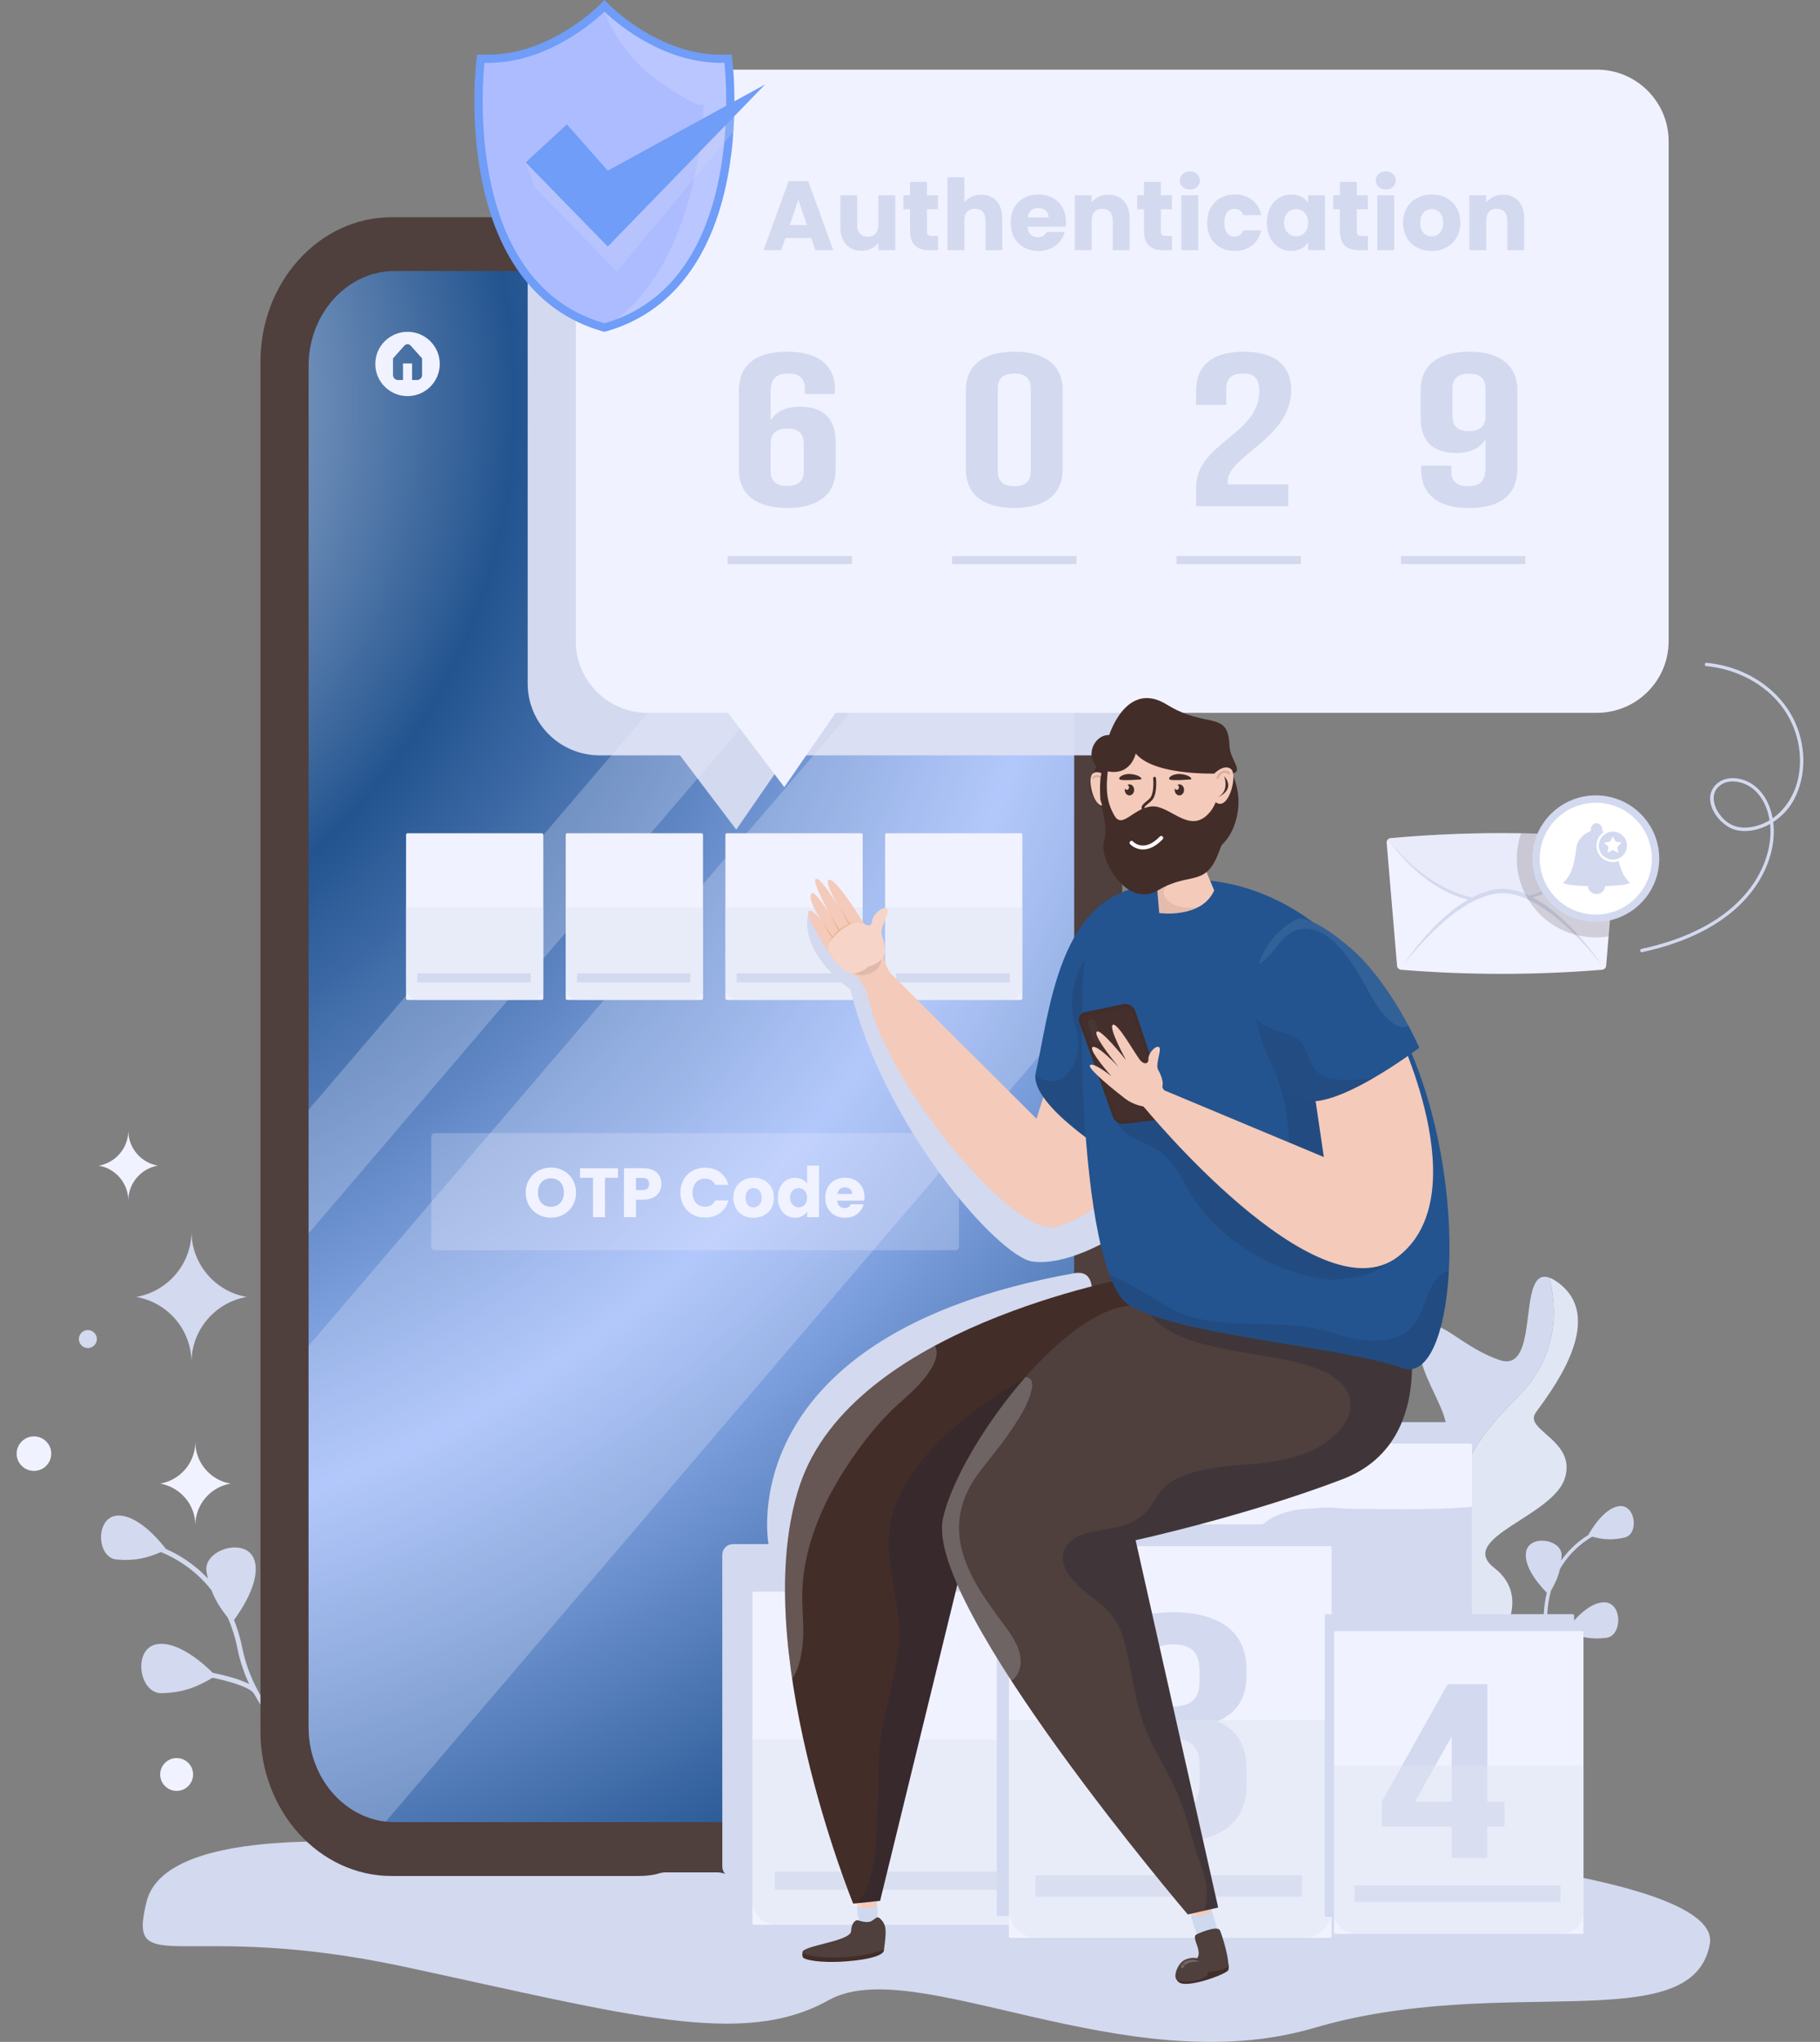 <svg width="82" height="92" viewBox="0 0 82 92" fill="none" xmlns="http://www.w3.org/2000/svg">
<rect x="0" y="0" width="82" height="92" fill="#808080" stroke="none"/>
<path d="M18.246 83.072C17.331 83.122 7.504 82.073 6.604 85.68C5.705 89.287 8.155 86.453 18.246 88.62C28.337 90.788 33.468 92.289 37.331 90.121C41.194 87.953 50.696 93.873 59.199 91.372C67.701 88.87 76.243 91.903 77.036 87.594C77.828 83.284 47.96 81.442 18.246 83.072Z" fill="#D3D9EF"/>
<path d="M14.989 83.188C14.565 86.937 24.838 85.456 29.134 88.55C30.301 89.39 32.035 89.41 33.424 89.038C37.073 88.057 36.193 89.399 37.592 89.399C43.958 89.399 43.197 87.609 44.456 87.823C45.755 88.044 51.964 87.334 50.941 88.131C49.313 89.399 53.134 89.946 53.894 90.033C56.561 90.335 58.219 88.359 58.894 88.45C59.508 88.531 60.12 88.627 60.736 88.7C61.888 88.838 63.023 88.844 64.156 88.576C64.842 88.413 65.476 88.115 66.156 87.943C66.837 87.771 67.548 87.747 68.248 87.736C69.467 87.718 72.008 88.205 71.925 86.966C71.664 83.072 39.54 82.357 14.989 83.188ZM68.394 62.931C65.563 65.753 65.839 66.717 65.977 68.405C66.113 70.055 62.479 70.387 63.714 73.949H62.939C62.939 73.949 57.759 73.019 58.381 70.402C59.002 67.785 62.904 70.85 62.972 68.99C63.042 67.131 60.452 64.824 61.488 63.791C62.524 62.758 63.076 66.167 64.665 65.27C66.252 64.373 63.594 62.035 64.009 60.383C64.422 58.73 65.528 60.589 67.565 61.278C69.442 61.913 68.3 57.028 69.808 57.567C70.125 58.815 70.299 61.031 68.394 62.931Z" fill="#D3D9EF"/>
<path d="M70.501 66.614C69.948 68.336 65.598 69.3 67.324 70.643C69.051 71.986 67.497 73.949 67.497 73.949H63.714C62.479 70.387 66.113 70.055 65.977 68.405C65.84 66.717 65.564 65.753 68.394 62.93C70.299 61.031 70.126 58.815 69.809 57.567C69.939 57.614 70.088 57.7 70.259 57.834C72.435 59.521 69.741 62.861 69.189 63.653C68.636 64.445 71.053 64.892 70.501 66.614Z" fill="#E1E6F4"/>
<path d="M7.125 74.073C8.079 73.965 9.203 74.988 9.587 75.371C10.001 75.454 10.749 75.629 11.227 75.876C10.997 75.383 10.813 74.853 10.699 74.282C10.595 73.761 10.445 73.3 10.265 72.889C9.942 72.478 9.703 72.111 9.528 71.647C8.764 70.671 7.844 70.17 7.25 69.931C6.604 70.202 6.09 70.337 5.259 70.267C4.324 70.188 4.286 68.284 5.339 68.284C6.303 68.284 7.31 69.571 7.474 69.789C8.002 70.019 8.715 70.428 9.368 71.124C9.346 71.031 9.324 70.936 9.305 70.833C9.114 69.803 11.165 69.2 11.475 70.334C11.734 71.279 10.846 72.582 10.544 72.988C10.695 73.365 10.822 73.78 10.914 74.24C11.258 75.963 12.246 77.322 13.246 78.305C13.24 77.984 13.35 77.594 13.45 77.284C13.178 76.481 13.055 75.886 13.217 74.919C13.391 73.885 15.525 74.017 15.428 75.189C15.348 76.157 14.092 77.068 13.657 77.357C13.535 77.734 13.389 78.262 13.504 78.529C13.507 78.537 13.505 78.544 13.506 78.552C14.678 79.629 15.788 80.187 15.809 80.197C15.863 80.224 15.885 80.289 15.859 80.344C15.855 80.352 15.85 80.36 15.844 80.366C15.813 80.403 15.758 80.416 15.713 80.393C15.678 80.376 12.906 78.99 11.446 76.314C11.443 76.31 11.439 76.308 11.437 76.304C11.272 76.022 10.316 75.744 9.583 75.593C8.84 76.019 8.276 76.26 7.288 76.288C6.238 76.318 5.954 74.205 7.125 74.073ZM8.627 55.478C8.627 56.958 9.701 58.189 11.116 58.435C9.701 58.68 8.627 59.911 8.627 61.391C8.627 59.911 7.552 58.68 6.137 58.435C7.552 58.189 8.627 56.958 8.627 55.478Z" fill="#D3D9EF"/>
<path d="M8.801 64.965C8.801 65.906 9.484 66.689 10.384 66.846C9.484 67.002 8.801 67.784 8.801 68.726C8.801 67.785 8.117 67.002 7.217 66.846C8.117 66.689 8.801 65.906 8.801 64.965ZM5.781 50.939C5.781 51.73 6.355 52.387 7.111 52.519C6.355 52.65 5.781 53.308 5.781 54.099C5.781 53.308 5.206 52.65 4.45 52.519C5.206 52.387 5.781 51.73 5.781 50.939Z" fill="#F1F2FF"/>
<path d="M3.553 60.332C3.553 60.556 3.735 60.737 3.959 60.737C4.183 60.737 4.365 60.556 4.365 60.332C4.365 60.109 4.183 59.927 3.959 59.927C3.735 59.927 3.553 60.109 3.553 60.332Z" fill="#D3D9EF"/>
<path d="M0.75 65.496C0.75 65.925 1.099 66.273 1.53 66.273C1.96 66.273 2.309 65.925 2.309 65.496C2.309 65.066 1.96 64.718 1.53 64.718C1.099 64.718 0.75 65.066 0.75 65.496Z" fill="#F1F2FF"/>
<path d="M7.959 80.69C8.368 80.69 8.7 80.359 8.7 79.951C8.7 79.542 8.368 79.211 7.959 79.211C7.549 79.211 7.217 79.542 7.217 79.951C7.217 80.359 7.549 80.69 7.959 80.69Z" fill="#F1F2FF"/>
<path d="M50.56 16.304V78.008C50.56 81.606 47.914 84.525 44.65 84.525H33.97C33.501 84.525 33.039 84.542 32.593 84.403C32.499 84.375 32.403 84.361 32.301 84.361H29.998C29.896 84.361 29.799 84.375 29.709 84.403C29.257 84.542 28.797 84.525 28.329 84.525H17.649C14.384 84.525 11.735 81.606 11.735 78.008V16.304C11.735 12.705 14.384 9.787 17.649 9.787H44.649C47.914 9.787 50.56 12.705 50.56 16.304Z" fill="#4F3F3D"/>
<path d="M48.279 15.447C47.973 14.104 47.093 13.014 45.941 12.51C45.499 12.316 45.017 12.21 44.511 12.21H17.788C15.644 12.21 13.903 14.127 13.903 16.492V77.818C13.903 80.03 15.427 81.851 17.38 82.076C17.514 82.092 17.65 82.099 17.788 82.099H44.511C46.655 82.099 48.396 80.182 48.396 77.818V16.492C48.396 16.131 48.356 15.782 48.279 15.447Z" fill="url(#paint0_radial_138_480)"/>
<path d="M50.56 16.304V34.033H35.483L33.172 37.379L30.637 34.033H27.017C25.226 34.033 23.775 32.587 23.775 30.8V9.787H44.65C47.914 9.787 50.56 12.705 50.56 16.304Z" fill="#D3D9EF"/>
<path d="M45.77 15.389H43.424V15.646H45.77V15.389Z" fill="#F1F2FF"/>
<path d="M45.77 16.14H43.424V16.398H45.77V16.14Z" fill="#F1F2FF"/>
<path d="M45.77 16.892H43.424V17.15H45.77V16.892Z" fill="#F1F2FF"/>
<path opacity="0.25" d="M48.279 15.447C36.784 28.811 25.326 42.186 13.903 55.573V50C24.583 37.503 35.262 25.006 45.941 12.51C47.093 13.014 47.973 14.104 48.279 15.447ZM48.396 20.35V45.73C38.05 57.842 27.713 69.959 17.38 82.076C15.427 81.851 13.903 80.03 13.903 77.818V60.639C25.365 47.197 36.862 33.767 48.396 20.35Z" fill="#F1F2FF"/>
<path d="M18.361 14.95C17.56 14.95 16.909 15.599 16.909 16.398C16.909 17.198 17.56 17.847 18.361 17.847C19.163 17.847 19.814 17.198 19.814 16.398C19.814 15.599 19.163 14.95 18.361 14.95ZM19.017 16.897C19.017 17.021 18.916 17.122 18.791 17.122H18.566V16.377H18.157V17.122H17.931C17.807 17.122 17.706 17.021 17.706 16.897V16.148L18.223 15.569C18.296 15.487 18.427 15.487 18.5 15.569L19.017 16.148V16.897H19.017ZM71.942 3.137H29.181C27.392 3.137 25.941 4.584 25.941 6.368V28.887C25.941 30.672 27.392 32.118 29.181 32.118H71.942C73.731 32.118 75.181 30.672 75.181 28.887V6.368C75.181 4.584 73.731 3.137 71.942 3.137Z" fill="#F1F2FF"/>
<path d="M39.112 29.998L35.337 35.464L31.318 30.159L39.112 29.998Z" fill="#F1F2FF"/>
<path d="M24.41 45.051H18.363C18.325 45.051 18.295 45.02 18.295 44.982V37.611C18.295 37.573 18.325 37.542 18.363 37.542H24.41C24.448 37.542 24.479 37.573 24.479 37.611V44.982C24.479 45.02 24.448 45.051 24.41 45.051Z" fill="#F1F2FF"/>
<path opacity="0.5" d="M18.295 40.878V44.516C18.295 44.811 18.535 45.051 18.831 45.051H23.943C24.239 45.051 24.479 44.811 24.479 44.516V40.878H18.295Z" fill="#E1E6F4"/>
<path d="M23.911 43.851H18.799V44.26H23.911V43.851Z" fill="#D3D9EF"/>
<path d="M31.605 45.051H25.558C25.52 45.051 25.489 45.02 25.489 44.982V37.611C25.489 37.573 25.52 37.542 25.558 37.542H31.605C31.643 37.542 31.673 37.573 31.673 37.611V44.982C31.673 45.02 31.643 45.051 31.605 45.051Z" fill="#F1F2FF"/>
<path opacity="0.5" d="M25.489 40.878V44.516C25.489 44.811 25.729 45.051 26.026 45.051H31.137C31.433 45.051 31.674 44.811 31.674 44.516V40.878H25.489Z" fill="#E1E6F4"/>
<path d="M31.105 43.851H25.994V44.26H31.105V43.851Z" fill="#D3D9EF"/>
<path d="M38.799 45.051H32.752C32.714 45.051 32.683 45.02 32.683 44.982V37.611C32.683 37.573 32.714 37.542 32.752 37.542H38.799C38.837 37.542 38.868 37.573 38.868 37.611V44.982C38.868 45.02 38.837 45.051 38.799 45.051Z" fill="#F1F2FF"/>
<path opacity="0.5" d="M32.683 40.878V44.516C32.683 44.811 32.924 45.051 33.22 45.051H38.331C38.627 45.051 38.868 44.811 38.868 44.516V40.878H32.683Z" fill="#E1E6F4"/>
<path d="M38.3 43.851H33.188V44.26H38.3V43.851Z" fill="#D3D9EF"/>
<path d="M45.993 45.051H39.946C39.908 45.051 39.878 45.02 39.878 44.982V37.611C39.878 37.573 39.908 37.542 39.946 37.542H45.993C46.032 37.542 46.062 37.573 46.062 37.611V44.982C46.062 45.02 46.032 45.051 45.993 45.051Z" fill="#F1F2FF"/>
<path opacity="0.5" d="M39.878 40.878V44.516C39.878 44.811 40.118 45.051 40.414 45.051H45.526C45.822 45.051 46.062 44.811 46.062 44.516V40.878H39.878Z" fill="#E1E6F4"/>
<path d="M45.494 43.851H40.382V44.26H45.494V43.851Z" fill="#D3D9EF"/>
<path d="M36.55 10.723H35.385L35.198 11.273H34.402L35.532 8.159H36.412L37.542 11.273H36.737L36.55 10.723ZM35.967 8.997L35.585 10.137H36.354L35.967 8.997ZM40.335 11.273H39.575V10.936C39.423 11.149 39.156 11.299 38.822 11.299C38.249 11.299 37.862 10.905 37.862 10.243V8.797H38.618V10.141C38.618 10.479 38.809 10.665 39.094 10.665C39.387 10.665 39.574 10.479 39.574 10.141V8.797H40.335V11.273H40.335ZM41.002 9.428H40.699V8.798H41.002V8.195H41.762V8.798H42.26V9.428H41.762V10.421C41.762 10.567 41.825 10.629 41.994 10.629H42.265V11.273H41.878C41.362 11.273 41.002 11.055 41.002 10.412V9.428ZM42.687 7.99H43.448V9.13C43.599 8.917 43.87 8.771 44.213 8.771C44.778 8.771 45.156 9.161 45.156 9.827V11.273H44.4V9.929C44.4 9.592 44.213 9.405 43.924 9.405C43.634 9.405 43.448 9.591 43.448 9.929V11.273H42.687V7.99ZM46.788 11.308C46.058 11.308 45.534 10.82 45.534 10.035C45.534 9.25 46.049 8.762 46.788 8.762C47.513 8.762 48.025 9.241 48.025 9.995C48.025 10.066 48.02 10.141 48.011 10.217H46.29C46.316 10.541 46.517 10.692 46.761 10.692C46.975 10.692 47.095 10.585 47.157 10.452H47.967C47.846 10.936 47.406 11.308 46.788 11.308ZM46.294 9.796H47.246C47.246 9.525 47.032 9.37 46.779 9.37C46.53 9.37 46.338 9.521 46.294 9.796ZM50.137 9.929C50.137 9.592 49.95 9.405 49.661 9.405C49.372 9.405 49.185 9.591 49.185 9.929V11.273H48.424V8.797H49.185V9.126C49.336 8.918 49.603 8.771 49.937 8.771C50.511 8.771 50.893 9.161 50.893 9.827V11.273H50.137V9.929ZM51.542 9.428H51.239V8.798H51.542V8.195H52.302V8.798H52.8V9.428H52.302V10.421C52.302 10.567 52.364 10.629 52.534 10.629H52.805V11.273H52.418C51.903 11.273 51.542 11.055 51.542 10.412V9.428H51.542ZM53.156 8.132C53.156 7.902 53.338 7.72 53.609 7.72C53.877 7.72 54.059 7.902 54.059 8.132C54.059 8.359 53.877 8.541 53.609 8.541C53.338 8.54 53.156 8.358 53.156 8.132ZM53.227 8.798H53.988V11.273H53.227V8.798ZM55.633 8.762C56.256 8.762 56.697 9.104 56.826 9.694H56.016C55.954 9.521 55.829 9.41 55.62 9.41C55.349 9.41 55.162 9.623 55.162 10.035C55.162 10.448 55.349 10.661 55.62 10.661C55.829 10.661 55.949 10.558 56.016 10.377H56.826C56.697 10.949 56.256 11.308 55.633 11.308C54.904 11.308 54.388 10.82 54.388 10.035C54.388 9.254 54.904 8.762 55.633 8.762ZM58.173 8.762C58.542 8.762 58.804 8.931 58.938 9.148V8.797H59.699V11.273H58.938V10.922C58.8 11.14 58.538 11.308 58.169 11.308C57.564 11.308 57.079 10.811 57.079 10.03C57.079 9.25 57.564 8.762 58.173 8.762ZM58.395 9.423C58.11 9.423 57.852 9.636 57.852 10.031C57.852 10.425 58.11 10.647 58.395 10.647C58.684 10.647 58.938 10.43 58.938 10.035C58.938 9.641 58.684 9.423 58.395 9.423ZM60.37 9.428H60.067V8.798H60.37V8.195H61.13V8.798H61.628V9.428H61.13V10.421C61.13 10.567 61.192 10.629 61.361 10.629H61.633V11.273H61.246C60.73 11.273 60.37 11.055 60.37 10.412V9.428H60.37ZM61.984 8.132C61.984 7.902 62.166 7.72 62.437 7.72C62.704 7.72 62.887 7.902 62.887 8.132C62.887 8.359 62.704 8.541 62.437 8.541C62.166 8.54 61.984 8.358 61.984 8.132ZM62.055 8.798H62.816V11.273H62.055V8.798ZM64.497 11.308C63.767 11.308 63.216 10.82 63.216 10.035C63.216 9.25 63.781 8.762 64.506 8.762C65.235 8.762 65.796 9.25 65.796 10.035C65.796 10.82 65.226 11.308 64.497 11.308ZM64.497 10.652C64.768 10.652 65.022 10.452 65.022 10.035C65.022 9.614 64.772 9.419 64.506 9.419C64.23 9.419 63.99 9.614 63.99 10.035C63.99 10.452 64.221 10.652 64.497 10.652ZM67.913 9.929C67.913 9.592 67.726 9.405 67.437 9.405C67.147 9.405 66.961 9.591 66.961 9.929V11.273H66.2V8.797H66.961V9.126C67.112 8.918 67.379 8.771 67.713 8.771C68.286 8.771 68.669 9.161 68.669 9.827V11.273H67.913V9.929Z" fill="#D3D9EF"/>
<path opacity="0.25" d="M43.046 56.333H19.59C19.502 56.333 19.431 56.263 19.431 56.175V51.21C19.431 51.123 19.502 51.052 19.59 51.052H43.046C43.133 51.052 43.205 51.122 43.205 51.21V56.175C43.205 56.262 43.133 56.333 43.046 56.333Z" fill="#F1F2FF"/>
<path d="M24.823 54.864C24.196 54.864 23.685 54.396 23.685 53.733C23.685 53.07 24.196 52.605 24.823 52.605C25.453 52.605 25.954 53.07 25.954 53.733C25.954 54.396 25.45 54.864 24.823 54.864ZM24.823 54.374C25.176 54.374 25.406 54.12 25.406 53.733C25.406 53.34 25.176 53.092 24.823 53.092C24.464 53.092 24.237 53.34 24.237 53.733C24.237 54.12 24.464 54.374 24.823 54.374ZM26.133 52.637H27.843V53.067H27.258V54.842H26.719V53.067H26.133V52.637ZM28.987 54.05H28.653V54.842H28.114V52.636H28.987C29.529 52.636 29.8 52.941 29.8 53.347C29.8 53.711 29.551 54.05 28.987 54.05ZM28.946 53.623C29.16 53.623 29.252 53.516 29.252 53.347C29.252 53.177 29.16 53.07 28.946 53.07H28.653V53.623H28.946ZM31.768 52.612C32.294 52.612 32.691 52.907 32.817 53.385H32.225C32.133 53.196 31.967 53.102 31.762 53.102C31.431 53.102 31.204 53.347 31.204 53.736C31.204 54.126 31.431 54.371 31.762 54.371C31.967 54.371 32.134 54.277 32.225 54.088H32.817C32.691 54.565 32.294 54.858 31.768 54.858C31.116 54.858 30.656 54.396 30.656 53.736C30.656 53.077 31.116 52.612 31.768 52.612ZM33.948 54.867C33.431 54.867 33.04 54.522 33.04 53.966C33.04 53.41 33.44 53.064 33.954 53.064C34.471 53.064 34.867 53.41 34.867 53.966C34.868 54.522 34.465 54.867 33.948 54.867ZM33.948 54.403C34.14 54.403 34.319 54.261 34.319 53.966C34.319 53.667 34.143 53.529 33.954 53.529C33.759 53.529 33.589 53.667 33.589 53.966C33.589 54.261 33.752 54.403 33.948 54.403ZM35.822 53.064C36.055 53.064 36.257 53.171 36.364 53.331V52.517H36.902V54.842H36.364V54.59C36.266 54.751 36.08 54.867 35.822 54.867C35.39 54.867 35.047 54.515 35.047 53.962C35.047 53.409 35.39 53.064 35.822 53.064ZM35.979 53.532C35.778 53.532 35.595 53.683 35.595 53.962C35.595 54.242 35.778 54.399 35.979 54.399C36.184 54.399 36.363 54.245 36.363 53.965C36.364 53.686 36.184 53.532 35.979 53.532ZM38.074 54.867C37.557 54.867 37.185 54.522 37.185 53.966C37.185 53.41 37.551 53.064 38.074 53.064C38.587 53.064 38.95 53.404 38.95 53.938C38.95 53.988 38.947 54.041 38.94 54.095H37.721C37.74 54.324 37.882 54.431 38.055 54.431C38.206 54.431 38.291 54.356 38.336 54.261H38.909C38.824 54.603 38.512 54.867 38.074 54.867ZM37.724 53.796H38.398C38.398 53.605 38.247 53.495 38.068 53.495C37.891 53.494 37.756 53.601 37.724 53.796Z" fill="#F1F2FF"/>
<path d="M33.287 17.636C33.287 16.475 33.992 15.846 35.481 15.846C36.891 15.846 37.622 16.475 37.622 17.577V17.754H36.264V17.508C36.264 17.016 35.977 16.829 35.52 16.829C35.011 16.829 34.723 17.016 34.723 17.675V18.934C34.971 18.541 35.416 18.324 36.056 18.324C37.113 18.324 37.648 18.885 37.648 19.898V21.157C37.648 22.259 36.878 22.888 35.468 22.888C34.057 22.888 33.287 22.259 33.287 21.157V17.636H33.287ZM34.723 19.987V21.226C34.723 21.718 35.011 21.895 35.468 21.895C35.925 21.895 36.212 21.718 36.212 21.226V19.987C36.212 19.495 35.925 19.308 35.468 19.308C35.011 19.308 34.723 19.495 34.723 19.987ZM43.517 17.577C43.517 16.475 44.288 15.846 45.698 15.846C47.108 15.846 47.879 16.475 47.879 17.577V21.157C47.879 22.259 47.108 22.889 45.698 22.889C44.288 22.889 43.517 22.259 43.517 21.157V17.577ZM44.954 21.226C44.954 21.718 45.241 21.905 45.698 21.905C46.155 21.905 46.442 21.718 46.442 21.226V17.508C46.442 17.016 46.155 16.829 45.698 16.829C45.241 16.829 44.954 17.016 44.954 17.508V21.226ZM55.995 16.829C55.537 16.829 55.25 17.016 55.25 17.508V18.246H53.892V17.577C53.892 16.475 54.623 15.846 56.034 15.846C57.444 15.846 58.175 16.475 58.175 17.577C58.175 19.741 55.315 20.547 55.315 21.679C55.315 21.728 55.315 21.777 55.329 21.826H58.045V22.81H53.892V21.964C53.892 19.938 56.739 19.603 56.739 17.616C56.739 16.997 56.452 16.829 55.995 16.829ZM68.367 21.098C68.367 22.259 67.661 22.889 66.172 22.889C64.762 22.889 64.031 22.259 64.031 21.157V20.98H65.389V21.226C65.389 21.718 65.676 21.905 66.133 21.905C66.643 21.905 66.93 21.718 66.93 21.059V19.8C66.682 20.194 66.238 20.41 65.598 20.41C64.54 20.41 64.005 19.849 64.005 18.836V17.577C64.005 16.476 64.775 15.846 66.186 15.846C67.596 15.846 68.366 16.476 68.366 17.577V21.098H68.367ZM66.93 18.747V17.508C66.93 17.016 66.642 16.839 66.186 16.839C65.728 16.839 65.441 17.016 65.441 17.508V18.747C65.441 19.239 65.728 19.426 66.186 19.426C66.642 19.426 66.93 19.239 66.93 18.747Z" fill="#D3D9EF"/>
<path d="M38.387 25.055H32.783V25.415H38.387V25.055Z" fill="#D3D9EF"/>
<path d="M48.5 25.055H42.896V25.415H48.5V25.055Z" fill="#D3D9EF"/>
<path d="M58.613 25.055H53.009V25.415H58.613V25.055Z" fill="#D3D9EF"/>
<path d="M68.726 25.055H63.122V25.415H68.726V25.055Z" fill="#D3D9EF"/>
<path d="M33.085 4.847C33.085 5.181 33.07 5.552 33.04 5.939C33.024 6.25 32.994 6.584 32.949 6.925C32.903 7.289 32.849 7.653 32.774 8.032C32.066 11.688 30.218 14.054 27.427 14.896C27.396 14.904 27.366 14.912 27.32 14.927L27.229 14.95L27.138 14.927C27.092 14.912 27.061 14.904 27.039 14.896C24.247 14.062 22.399 11.688 21.692 8.032C21.167 5.324 21.448 2.89 21.456 2.791L21.501 2.457L21.836 2.465H21.973C24.415 2.465 26.362 0.827 26.902 0.326L26.917 0.311C26.917 0.311 26.94 0.296 26.971 0.265L27.229 0L27.495 0.258C27.526 0.296 27.549 0.319 27.556 0.319C28.104 0.827 30.051 2.465 32.485 2.465H32.63L32.965 2.457L33.003 2.791C33.009 2.845 33.108 3.656 33.085 4.847Z" fill="#6F9DF7"/>
<path d="M27.8 14.374C27.641 14.436 27.475 14.493 27.305 14.544C27.305 14.544 27.29 14.551 27.232 14.565C27.182 14.551 27.156 14.544 27.156 14.544C20.66 12.612 21.828 2.833 21.828 2.833C24.478 2.901 26.596 1.117 27.156 0.594C27.156 0.594 27.185 0.569 27.232 0.526C27.232 0.526 27.232 0.529 27.236 0.533C27.276 0.565 27.305 0.594 27.305 0.594C27.868 1.116 29.987 2.901 32.636 2.832C32.637 2.833 33.743 12.107 27.8 14.374Z" fill="#ADBCFF"/>
<path opacity="0.2" d="M27.8 14.374C31.632 11.383 31.7 4.707 31.7 4.707C31.7 4.707 31.545 4.977 29.687 3.662C27.898 2.4 27.28 0.663 27.236 0.533C27.276 0.565 27.305 0.594 27.305 0.594C27.869 1.117 29.987 2.901 32.637 2.833C32.637 2.833 33.743 12.107 27.8 14.374Z" fill="#F1F2FF"/>
<path opacity="0.23" d="M33.085 4.847C33.085 5.181 33.07 5.552 33.04 5.939L27.791 12.234L24.095 8.442L23.686 7.319L27.791 8.813L33.085 4.847Z" fill="#D3D9EF"/>
<path d="M23.686 7.319L25.539 5.603L27.383 7.689L34.471 3.807L27.383 11.107L23.686 7.319Z" fill="#6F9DF7"/>
<path d="M72.252 72.192C71.557 72.212 70.858 73.059 70.621 73.373C70.333 73.475 69.815 73.676 69.498 73.902C69.612 73.526 69.689 73.127 69.713 72.707C69.734 72.323 69.794 71.977 69.881 71.664C70.07 71.337 70.204 71.049 70.281 70.699C70.729 69.921 71.336 69.469 71.737 69.237C72.228 69.365 72.61 69.409 73.198 69.274C73.86 69.123 73.692 67.754 72.938 67.862C72.247 67.96 71.657 68.985 71.562 69.158C71.208 69.377 70.739 69.743 70.342 70.308C70.349 70.239 70.355 70.169 70.358 70.093C70.389 69.335 68.857 69.112 68.751 69.957C68.663 70.661 69.433 71.503 69.692 71.763C69.622 72.049 69.573 72.359 69.555 72.698C69.485 73.967 68.916 75.042 68.3 75.849C68.272 75.618 68.153 75.35 68.05 75.138C68.162 74.535 68.19 74.096 67.974 73.419C67.743 72.697 66.228 73.009 66.417 73.838C66.574 74.524 67.568 75.049 67.909 75.211C68.035 75.469 68.194 75.832 68.139 76.036C68.138 76.041 68.14 76.046 68.14 76.052C67.411 76.944 66.673 77.456 66.659 77.466C66.622 77.49 66.613 77.539 66.638 77.576C66.641 77.581 66.646 77.586 66.651 77.59C66.677 77.614 66.717 77.617 66.748 77.596C66.771 77.581 68.615 76.304 69.386 74.238C69.388 74.235 69.39 74.233 69.392 74.23C69.481 74.012 70.138 73.715 70.647 73.532C71.223 73.761 71.652 73.876 72.363 73.796C73.118 73.71 73.105 72.167 72.252 72.192Z" fill="#D3D9EF"/>
<path d="M50.873 81.635H37.142C37.103 81.635 37.073 81.604 37.073 81.566V64.866C37.073 64.828 37.103 64.798 37.142 64.798H50.873C50.911 64.798 50.941 64.828 50.941 64.866V81.566C50.941 81.604 50.911 81.635 50.873 81.635Z" fill="#D3D9EF"/>
<path d="M51.392 82.574H37.661C37.623 82.574 37.592 82.544 37.592 82.506V65.805C37.592 65.767 37.623 65.737 37.661 65.737H51.392C51.43 65.737 51.461 65.767 51.461 65.805V82.506C51.461 82.544 51.43 82.574 51.392 82.574Z" fill="#F1F2FF"/>
<path d="M48.456 70.267C47.604 70.21 46.655 70.038 45.97 69.492C45.192 68.872 45.028 67.951 44.983 67.008C44.963 66.583 44.968 66.16 44.977 65.737H38.631C38.057 65.737 37.592 66.201 37.592 66.773V81.538C37.592 82.11 38.057 82.574 38.631 82.574H50.422C50.995 82.574 51.461 82.11 51.461 81.538V70.134C50.468 70.254 49.456 70.335 48.456 70.267Z" fill="#D3D9EF"/>
<path d="M50.187 79.884H38.724V80.801H50.187V79.884Z" fill="#D3D9EF"/>
<path d="M40.591 71.093C40.591 69.462 41.582 68.577 43.674 68.577C45.656 68.577 46.684 69.462 46.684 71.009V71.258H44.775V70.913C44.775 70.222 44.371 69.959 43.729 69.959C43.013 69.959 42.61 70.222 42.61 71.147V72.917C42.959 72.364 43.582 72.06 44.482 72.06C45.968 72.06 46.721 72.848 46.721 74.271V76.041C46.721 77.589 45.637 78.474 43.656 78.474C41.674 78.474 40.591 77.589 40.591 76.041V71.093H40.591ZM42.609 74.396V76.137C42.609 76.828 43.013 77.077 43.656 77.077C44.298 77.077 44.701 76.828 44.701 76.137V74.396C44.701 73.705 44.298 73.442 43.656 73.442C43.013 73.442 42.609 73.705 42.609 74.396Z" fill="#D3D9EF"/>
<path opacity="0.5" d="M37.592 73.216V81.374C37.592 82.037 38.131 82.574 38.795 82.574H50.258C50.922 82.574 51.461 82.037 51.461 81.374V73.216H37.592Z" fill="#E1E6F4"/>
<path d="M44.425 69.572C44.425 69.572 51.563 56.799 48.396 57.366C32.817 60.156 34.626 69.572 34.626 69.572H33.024C32.758 69.572 32.543 69.787 32.543 70.052V84.103C32.543 84.368 32.758 84.582 33.024 84.582H44.425C44.691 84.582 44.907 84.368 44.907 84.103V70.052C44.907 69.787 44.691 69.572 44.425 69.572Z" fill="#D3D9EF"/>
<path d="M45.32 70.876H33.918C33.652 70.876 33.437 71.091 33.437 71.356V85.407C33.437 85.672 33.652 85.887 33.918 85.887H45.32C45.585 85.887 45.801 85.672 45.801 85.407V71.356C45.801 71.091 45.585 70.876 45.32 70.876Z" fill="#D3D9EF"/>
<path d="M46.195 86.724H33.969C33.931 86.724 33.9 86.693 33.9 86.655V71.782C33.9 71.744 33.931 71.714 33.969 71.714H46.195C46.233 71.714 46.264 71.744 46.264 71.782V86.655C46.264 86.693 46.233 86.724 46.195 86.724Z" fill="#F1F2FF"/>
<path d="M45.128 84.326H34.909V85.144H45.128V84.326Z" fill="#D3D9EF"/>
<path d="M41.972 74.344V75.527L39.322 82.97H37.522L40.156 75.577H36.573V74.344H41.972V74.344Z" fill="#D3D9EF"/>
<path opacity="0.5" d="M33.9 78.382V85.654C33.9 86.245 34.38 86.724 34.972 86.724H45.191C45.784 86.724 46.264 86.245 46.264 85.654V78.382H33.9Z" fill="#E1E6F4"/>
<path d="M65.717 81.391H51.591C51.553 81.391 51.522 81.361 51.522 81.323V64.144C51.522 64.106 51.553 64.075 51.591 64.075H65.717C65.755 64.075 65.785 64.106 65.785 64.144V81.323C65.785 81.361 65.754 81.391 65.717 81.391Z" fill="#D3D9EF"/>
<path d="M66.251 82.357H52.125C52.087 82.357 52.056 82.327 52.056 82.289V65.109C52.056 65.072 52.087 65.041 52.125 65.041H66.251C66.289 65.041 66.32 65.072 66.32 65.109V82.289C66.32 82.327 66.289 82.357 66.251 82.357Z" fill="#F1F2FF"/>
<path d="M60.871 67.978C60.376 67.975 59.596 67.829 59.114 68.009C58.634 68.188 58.428 68.876 58.167 69.267C57.204 70.709 55.559 70.731 53.97 70.866C53.333 70.92 52.694 70.954 52.056 70.981V81.292C52.056 81.881 52.535 82.358 53.124 82.358H65.251C65.841 82.358 66.319 81.881 66.319 81.292V67.887C64.509 68.049 62.688 67.988 60.871 67.978Z" fill="#D3D9EF"/>
<path d="M65.01 79.591H53.221V80.534H65.01V79.591Z" fill="#D3D9EF"/>
<path d="M56.16 70.464C56.16 68.872 57.274 67.962 59.312 67.962C61.35 67.962 62.464 68.872 62.464 70.464V75.638C62.464 77.231 61.351 78.141 59.312 78.141C57.274 78.141 56.16 77.231 56.16 75.638V70.464ZM58.236 75.737C58.236 76.448 58.651 76.718 59.312 76.718C59.972 76.718 60.388 76.448 60.388 75.737V70.364C60.388 69.653 59.972 69.383 59.312 69.383C58.651 69.383 58.236 69.653 58.236 70.364V75.737Z" fill="#D3D9EF"/>
<path opacity="0.5" d="M52.056 72.733V81.124C52.056 81.805 52.61 82.358 53.293 82.358H65.082C65.766 82.358 66.32 81.805 66.32 81.124V72.733H52.056Z" fill="#E1E6F4"/>
<path d="M59.382 86.33H44.981C44.943 86.33 44.912 86.299 44.912 86.261V68.748C44.912 68.71 44.943 68.68 44.981 68.68H59.382C59.42 68.68 59.451 68.71 59.451 68.748V86.261C59.451 86.299 59.42 86.33 59.382 86.33Z" fill="#D3D9EF"/>
<path d="M59.927 87.314H45.526C45.488 87.314 45.457 87.284 45.457 87.246V69.733C45.457 69.695 45.488 69.664 45.526 69.664H59.927C59.965 69.664 59.996 69.695 59.996 69.733V87.246C59.996 87.283 59.965 87.314 59.927 87.314Z" fill="#F1F2FF"/>
<path d="M58.66 84.494H46.644V85.456H58.66V84.494Z" fill="#D3D9EF"/>
<path d="M52.853 83.016C50.717 83.016 49.544 82.088 49.544 80.465V79.668C49.544 78.697 49.929 77.944 50.852 77.553C49.967 77.19 49.544 76.509 49.544 75.509V75.191C49.544 73.568 50.717 72.641 52.853 72.641C54.988 72.641 56.161 73.568 56.161 75.191V75.509C56.161 76.509 55.719 77.19 54.853 77.553C55.777 77.944 56.161 78.697 56.161 79.668V80.465C56.161 82.088 54.988 83.016 52.853 83.016ZM51.66 75.814C51.66 76.625 52.16 76.886 52.853 76.886C53.526 76.886 54.045 76.625 54.045 75.814V75.249C54.045 74.336 53.526 74.09 52.853 74.09C52.179 74.09 51.66 74.336 51.66 75.249V75.814ZM52.853 81.566C53.526 81.566 54.026 81.32 54.045 80.421V79.48C54.045 78.683 53.603 78.335 52.853 78.335C52.102 78.335 51.66 78.683 51.66 79.48V80.421C51.66 81.32 52.179 81.566 52.853 81.566Z" fill="#D3D9EF"/>
<path opacity="0.5" d="M45.457 77.504V86.057C45.457 86.751 46.022 87.314 46.718 87.314H58.735C59.431 87.314 59.996 86.751 59.996 86.057V77.504H45.457Z" fill="#E1E6F4"/>
<path d="M70.854 86.37H59.755C59.717 86.37 59.687 86.34 59.687 86.302V72.797C59.687 72.759 59.717 72.729 59.755 72.729H70.854C70.892 72.729 70.923 72.759 70.923 72.797V86.302C70.923 86.34 70.892 86.37 70.854 86.37Z" fill="#D3D9EF"/>
<path d="M71.275 87.132H60.176C60.138 87.132 60.107 87.101 60.107 87.063V73.558C60.107 73.52 60.138 73.49 60.176 73.49H71.275C71.313 73.49 71.344 73.52 71.344 73.558V87.063C71.344 87.101 71.313 87.132 71.275 87.132Z" fill="#F1F2FF"/>
<path d="M70.312 84.952H61.025V85.695H70.312V84.952Z" fill="#D3D9EF"/>
<path d="M62.254 81.177L65.228 75.88H67.012V81.177H67.785V82.297H67.012V83.719H65.406V82.297H62.254V81.177ZM65.406 81.177V78.232L63.756 81.177H65.406Z" fill="#D3D9EF"/>
<path opacity="0.5" d="M60.107 79.55V86.16C60.107 86.697 60.544 87.131 61.082 87.131H70.369C70.908 87.131 71.344 86.697 71.344 86.16V79.55H60.107Z" fill="#E1E6F4"/>
<path d="M36.452 41.044C36.452 41.044 35.764 42.667 38.312 44.58C39.825 50.782 44.986 56.616 46.505 56.836C48.025 57.055 49.98 55.848 49.98 55.848V52.668C49.98 52.668 44.382 50.912 43.419 49.624C42.456 48.336 36.452 41.044 36.452 41.044Z" fill="#D3D9EF"/>
<path d="M51.328 49.444C51.328 49.444 51.778 54.011 47.586 55.279C45.766 55.83 39.734 48.714 39.055 44.65C38.912 43.798 39.942 43.669 39.942 43.669L46.7 50.406L47.593 47.568L51.328 49.444Z" fill="#F4CABA"/>
<path d="M37.207 42.709C37.414 43.032 37.614 43.311 37.738 43.438C37.834 43.537 37.937 43.62 38.038 43.691C38.126 43.751 38.211 43.801 38.29 43.842C38.493 43.95 38.649 43.995 38.649 43.995L40.069 46.459C40.591 46.281 41.174 45.794 41.269 45.706C41.269 45.706 39.759 43.559 39.825 43.074C39.824 43.069 39.825 43.064 39.826 43.06C39.829 43.054 39.833 43.047 39.836 43.041C39.882 42.938 39.883 42.764 39.851 42.575C39.827 42.436 39.785 42.289 39.733 42.156C39.603 41.83 40.142 41.036 39.955 40.929C39.766 40.822 39.328 41.198 39.3 41.487C39.27 41.776 39.011 41.747 38.863 41.513L38.816 41.439C38.521 40.971 37.6 39.529 37.342 39.64C37.173 39.712 37.495 40.348 37.768 40.828C37.413 40.254 36.874 39.449 36.741 39.614C36.639 39.741 37.082 40.619 37.334 41.107C37.13 40.788 36.704 40.173 36.593 40.239C36.353 40.383 36.734 41.06 37.018 41.499C36.831 41.249 36.59 40.983 36.452 41.044C36.284 41.119 36.762 42.018 37.207 42.709Z" fill="#F4CABA"/>
<path opacity="0.1" d="M38.498 43.863C38.548 43.888 38.599 43.909 38.656 43.921C38.847 43.961 39.052 43.922 39.229 43.843C39.407 43.764 39.576 43.638 39.657 43.456C39.691 43.381 39.704 43.301 39.716 43.22C39.496 43.461 39.144 43.539 39.144 43.539C38.937 43.719 38.723 43.823 38.516 43.847C38.507 43.858 38.501 43.864 38.498 43.863Z" fill="#231F20"/>
<path opacity="0.2" d="M37.294 42.669C37.278 42.819 37.614 43.311 37.738 43.438C37.834 43.537 37.937 43.62 38.038 43.691C38.126 43.751 38.211 43.801 38.29 43.842C38.364 43.856 38.44 43.857 38.516 43.847C38.723 43.824 38.937 43.72 39.144 43.539C39.144 43.539 39.496 43.461 39.715 43.221C39.759 43.174 39.797 43.121 39.826 43.061C39.829 43.055 39.833 43.048 39.836 43.041C39.882 42.939 39.883 42.765 39.851 42.575C39.827 42.436 39.785 42.289 39.733 42.156C39.603 41.83 40.142 41.037 39.954 40.929C39.766 40.822 39.328 41.198 39.299 41.488C39.27 41.776 39.074 41.72 38.82 41.61C38.599 41.514 38.264 41.599 37.883 41.877C37.477 42.172 37.356 42.535 37.294 42.669Z" fill="white"/>
<path d="M37.487 42.247C37.484 42.245 37.481 42.245 37.479 42.242L37.027 41.516L37.515 42.21C37.529 42.192 37.542 42.173 37.557 42.155C37.624 42.073 37.698 41.995 37.78 41.925C37.78 41.925 37.779 41.925 37.779 41.924L37.373 41.173L37.817 41.896C37.824 41.89 37.83 41.884 37.837 41.879C37.945 41.803 38.055 41.732 38.171 41.672C38.193 41.661 38.215 41.65 38.238 41.639C38.237 41.638 38.236 41.638 38.236 41.637L37.829 40.886L38.276 41.614C38.277 41.614 38.277 41.615 38.277 41.615C38.278 41.617 38.277 41.618 38.278 41.62C38.361 41.582 38.446 41.548 38.534 41.526C38.414 41.576 38.3 41.638 38.188 41.703C38.078 41.77 37.968 41.839 37.865 41.917C37.762 41.991 37.672 42.084 37.585 42.178C37.499 42.273 37.417 42.373 37.336 42.474C37.38 42.395 37.432 42.321 37.487 42.247Z" fill="#E8AD80"/>
<path d="M51.924 40.029C51.924 40.029 51.605 40.729 52.391 42.889C53.205 45.127 50.631 52.401 50.631 52.401C50.631 52.401 46.305 49.848 46.668 48.319C47.254 45.85 47.697 39.949 51.924 40.029Z" fill="#23548F"/>
<path opacity="0.15" d="M46.664 48.464C47.019 48.73 47.514 48.813 47.896 48.546C48.259 48.292 48.46 47.823 48.542 47.403C48.643 46.888 48.485 46.412 48.368 45.914C48.235 45.349 48.281 44.79 48.425 44.233C48.549 43.756 48.762 43.294 49.133 42.96C49.505 42.625 50.029 42.436 50.531 42.477C50.966 42.512 51.362 42.732 51.684 43.016C52.025 43.316 52.307 43.678 52.548 44.067C52.545 46.99 50.631 52.401 50.631 52.401C50.631 52.401 46.549 49.992 46.649 48.452C46.655 48.456 46.659 48.46 46.664 48.464Z" fill="#202234"/>
<path d="M38.861 86.851C38.861 86.851 38.431 85.434 38.628 85.324C38.825 85.215 39.3 85.149 39.416 85.239C39.531 85.329 39.578 86.859 39.405 87.067C39.231 87.276 38.989 87.224 38.861 86.851Z" fill="#F4CABA"/>
<path opacity="0.2" d="M39.253 86.511C39.109 86.318 38.977 86.117 38.848 85.914C38.786 85.816 38.725 85.717 38.656 85.623C38.629 85.587 38.603 85.551 38.577 85.514C38.581 85.927 38.86 86.851 38.86 86.851C38.988 87.224 39.231 87.276 39.405 87.068C39.436 87.03 39.46 86.949 39.478 86.841C39.406 86.729 39.333 86.618 39.253 86.511Z" fill="white"/>
<path d="M38.873 85.957C38.785 85.945 38.698 85.923 38.609 85.909C38.632 86.557 38.85 86.865 38.85 86.865C38.984 87.256 39.237 87.31 39.419 87.092C39.525 86.964 39.553 86.365 39.532 85.87C39.35 85.988 39.065 85.984 38.873 85.957Z" fill="#CED9EF"/>
<path d="M36.312 87.91L36.164 87.941C36.164 87.941 36.119 88.127 36.189 88.208C36.259 88.288 36.892 88.462 38.104 88.373C39.316 88.284 39.864 88.055 39.828 87.841C39.791 87.627 36.857 88.389 36.312 87.91Z" fill="#432D29"/>
<path d="M39.828 87.841C38.245 88.445 35.814 88.158 36.2 87.882C36.285 87.821 36.435 87.765 36.619 87.71C37.27 87.516 38.336 87.334 38.349 87.002C38.367 86.577 38.588 86.505 38.64 86.518C38.654 86.521 38.69 86.534 38.74 86.548C38.887 86.59 39.153 86.646 39.309 86.528C39.52 86.369 39.551 86.351 39.651 86.443C39.944 86.716 39.947 86.958 39.828 87.841Z" fill="#4F3F3D"/>
<path d="M54.103 87.252C54.103 87.252 53.383 85.862 53.566 85.71C53.75 85.558 54.231 85.399 54.368 85.47C54.506 85.541 54.851 87.122 54.711 87.373C54.57 87.623 54.308 87.615 54.103 87.252Z" fill="#F4CABA"/>
<path opacity="0.2" d="M54.445 86.823C54.259 86.65 54.083 86.466 53.91 86.281C53.825 86.19 53.743 86.1 53.653 86.015C53.618 85.983 53.584 85.95 53.55 85.917C53.634 86.346 54.103 87.252 54.103 87.252C54.308 87.615 54.57 87.623 54.71 87.373C54.736 87.327 54.745 87.238 54.743 87.123C54.646 87.02 54.549 86.919 54.445 86.823Z" fill="white"/>
<path d="M53.944 86.32C53.849 86.325 53.755 86.319 53.66 86.32C53.809 86.99 54.213 87.773 54.213 87.773C54.427 88.153 54.879 88.012 55.026 87.75C55.111 87.597 54.728 86.613 54.612 86.102C54.446 86.261 54.149 86.312 53.944 86.32Z" fill="#CED9EF"/>
<path d="M52.974 89.084C52.974 89.084 53.006 89.305 53.22 89.363C53.751 89.508 55.295 88.922 55.344 88.76C55.392 88.597 55.327 88.416 55.327 88.416L52.974 89.084Z" fill="#432D29"/>
<path d="M53.929 87.146C53.929 87.146 54.852 86.715 54.968 86.981C55.084 87.248 55.423 88.392 55.318 88.602C55.213 88.812 54.167 88.872 54.167 88.872C54.167 88.872 53.309 88.578 53.71 88.401C54.436 88.082 53.562 87.302 53.929 87.146Z" fill="#4F3F3D"/>
<path d="M53.042 89.211C53.349 89.37 54.266 89.229 54.408 88.971C54.549 88.713 54.169 87.951 53.381 88.304C53.056 88.45 52.826 89.1 53.042 89.211Z" fill="#4F3F3D"/>
<path opacity="0.2" d="M53.542 88.315C53.43 88.345 53.345 88.391 53.282 88.446C53.317 88.481 53.353 88.513 53.392 88.544C53.465 88.476 53.569 88.414 53.71 88.401C54.035 88.374 54.045 88.383 54.045 88.383C54.045 88.383 53.805 88.244 53.542 88.315ZM53.206 88.586C53.192 88.626 53.217 88.668 53.258 88.674C53.285 88.678 53.311 88.666 53.325 88.643C53.336 88.624 53.352 88.599 53.373 88.572C53.335 88.541 53.299 88.509 53.264 88.475C53.239 88.51 53.219 88.547 53.206 88.586Z" fill="white"/>
<path d="M51.106 57.498C50.771 57.634 38.45 59.76 36.044 66.892C33.638 74.025 38.44 85.769 38.44 85.769L39.652 85.643L43.972 67.962L61.297 61.473L51.106 57.498Z" fill="#432D29"/>
<path opacity="0.2" d="M35.692 75.642C35.248 72.637 35.176 69.466 36.044 66.892C36.985 64.101 39.445 62.077 42.111 60.639C42.276 60.837 42.185 61.194 42.092 61.4C41.759 62.132 41.094 62.713 40.503 63.238C39.599 64.04 38.825 65.05 38.161 66.055C37.409 67.193 36.789 68.441 36.439 69.763C36.274 70.387 36.171 71.029 36.149 71.674C36.129 72.291 36.195 72.908 36.193 73.526C36.191 74.088 36.09 75.081 35.692 75.642Z" fill="#F2FAFF"/>
<path opacity="0.3" d="M38.79 85.535C39.158 85.001 39.316 84.286 39.397 83.654C39.499 82.852 39.502 82.033 39.553 81.226C39.607 80.35 39.544 79.473 39.639 78.599C39.731 77.752 39.946 76.924 40.135 76.095C40.316 75.305 40.492 74.495 40.505 73.68C40.516 72.939 40.385 72.206 40.255 71.479C40.126 70.751 40.001 70.019 40.037 69.277C40.074 68.53 40.302 67.821 40.644 67.16C41.277 65.939 42.245 64.921 43.297 64.049C44.386 63.146 45.587 62.36 46.852 61.726C47.596 61.352 48.36 61.019 49.133 60.707C49.869 60.411 50.622 60.155 51.33 59.795C52.103 59.402 52.826 58.923 53.553 58.452L61.297 61.473L43.972 67.961L39.652 85.642L38.589 85.753C38.662 85.694 38.73 85.623 38.79 85.535Z" fill="#202234"/>
<path d="M51.163 69.394L54.883 85.945L53.516 86.258C53.516 86.258 41.657 72.344 42.481 68.437C43.118 65.418 47.711 59.09 50.905 58.827C54.1 58.564 63.4 59.566 63.4 59.566C63.4 59.566 64.801 64.993 60.491 66.644C56.182 68.295 51.163 69.394 51.163 69.394Z" fill="#4F3F3D"/>
<path opacity="0.2" d="M42.482 68.437C42.83 66.784 44.366 64.139 46.208 62.041C46.247 62.049 46.285 62.06 46.325 62.075C46.542 62.164 46.52 62.421 46.479 62.612C46.332 63.295 45.897 63.93 45.513 64.503C45.04 65.208 44.472 65.838 43.982 66.529C43.301 67.491 43.044 68.584 43.316 69.741C43.604 70.967 44.371 72.04 45.11 73.036C45.454 73.5 45.839 73.985 45.957 74.564C46.048 75.011 45.926 75.475 45.574 75.736C43.629 72.739 42.175 69.893 42.482 68.437Z" fill="#F2FAFF"/>
<path opacity="0.3" d="M54.252 86.09C54.253 86.086 54.254 86.084 54.255 86.08C54.379 85.7 54.395 85.289 54.343 84.895C54.283 84.435 54.093 84.02 53.951 83.581C53.592 82.473 53.346 81.344 52.816 80.298C52.332 79.344 51.757 78.445 51.435 77.417C51.078 76.276 50.966 75.078 50.643 73.928C50.526 73.511 50.366 73.126 50.093 72.784C49.838 72.464 49.518 72.207 49.195 71.958C48.561 71.468 47.473 70.574 48.042 69.666C48.399 69.098 49.259 69.01 49.857 68.9C50.589 68.766 51.291 68.584 51.77 67.967C51.985 67.689 52.137 67.365 52.371 67.102C52.65 66.787 53.056 66.586 53.447 66.443C54.352 66.111 55.333 66.059 56.285 65.976C57.825 65.841 59.598 65.549 60.549 64.177C60.892 63.683 60.98 63.056 60.614 62.548C60.223 62.006 59.553 61.713 58.93 61.524C57.834 61.191 56.679 61.067 55.557 60.851C54.469 60.642 53.276 60.406 52.357 59.75C52.019 59.508 51.734 59.184 51.59 58.792C55.252 58.688 63.4 59.566 63.4 59.566C63.4 59.566 64.801 64.994 60.491 66.645C56.181 68.295 51.163 69.395 51.163 69.395L54.882 85.946L54.252 86.09Z" fill="#202234"/>
<path d="M49.244 41.146C48.385 42.421 48.464 57.44 50.906 58.827C53.347 60.214 60.489 60.669 63.191 61.639C65.892 62.608 66.602 50.551 61.711 44.118C56.82 37.684 50.29 39.592 49.244 41.146Z" fill="#23548F"/>
<path opacity="0.15" d="M50.216 57.529C50.707 57.76 51.189 58.02 51.654 58.299C52.107 58.57 52.548 58.862 53.028 59.085C54.008 59.54 55.092 59.603 56.158 59.637C57.293 59.673 58.44 59.656 59.553 59.914C60.01 60.02 60.446 60.194 60.906 60.288C61.307 60.371 61.722 60.418 62.133 60.392C62.537 60.367 62.952 60.273 63.295 60.049C63.606 59.846 63.818 59.546 63.977 59.216C64.278 58.591 64.421 57.686 65.091 57.33C65.156 57.296 65.219 57.272 65.277 57.266C65.123 60.117 64.336 62.049 63.191 61.638C60.489 60.668 53.347 60.213 50.906 58.826C50.548 58.623 50.241 58.124 49.98 57.422C50.06 57.458 50.139 57.493 50.216 57.529Z" fill="#202234"/>
<path opacity="0.15" d="M50.094 49.297C50.222 49.394 50.36 49.478 50.507 49.547C51.041 49.794 51.631 49.891 52.161 50.148C52.701 50.41 53.15 50.791 53.619 51.157C54.626 51.938 55.614 52.746 56.666 53.467C58.194 54.515 59.973 55.509 61.883 55.516C62.523 55.518 63.31 55.369 63.565 54.696C63.694 54.353 63.701 53.868 63.419 53.598C63.15 53.339 62.708 53.33 62.358 53.31C61.563 53.263 60.766 53.347 59.973 53.261C59.239 53.181 58.469 52.913 58.234 52.141C58.058 51.562 58.058 50.924 57.981 50.327C57.94 50.013 57.889 49.701 57.808 49.395C57.724 49.081 57.603 48.779 57.521 48.464C57.372 47.89 57.307 47.295 57.324 46.703C57.989 46.983 58.658 47.255 59.351 47.461C59.958 47.64 60.603 47.8 61.231 47.881C61.558 47.923 61.864 47.898 62.148 47.792C62.184 47.891 62.217 47.991 62.257 48.089C62.541 48.772 62.965 49.356 63.322 49.998C63.709 50.694 64.005 51.436 64.233 52.198C64.67 53.664 64.242 55.28 63.188 56.381C62.654 56.938 62.012 57.322 61.259 57.502C60.836 57.603 60.404 57.645 59.969 57.663C59.055 57.565 58.158 57.328 57.323 56.939C55.996 56.322 54.81 55.423 53.94 54.244C53.584 53.762 53.334 53.22 53.013 52.718C52.697 52.222 52.279 51.834 51.741 51.586C51.221 51.346 50.676 51.151 50.357 50.641C50.106 50.239 50.065 49.763 50.094 49.297Z" fill="#202234"/>
<path d="M52.269 49.251L52.182 49.151C52.182 49.151 52.343 49.054 52.37 49.09C52.398 49.125 52.269 49.251 52.269 49.251ZM51.997 48.594C51.989 48.563 51.858 48.467 51.858 48.467C51.858 48.467 52.018 48.351 52.106 48.37C52.195 48.389 51.997 48.594 51.997 48.594ZM51.609 47.789C51.596 47.771 51.505 47.703 51.505 47.703C51.505 47.703 51.615 47.584 51.665 47.593C51.715 47.602 51.609 47.789 51.609 47.789ZM50.843 47.752L50.708 47.68C50.708 47.68 50.776 47.582 50.863 47.577C50.949 47.572 50.843 47.752 50.843 47.752Z" fill="#E8AD80"/>
<path d="M50.624 45.242L48.866 45.606C48.66 45.649 48.556 45.858 48.632 46.073L50.144 50.324C50.215 50.524 50.437 50.665 50.641 50.64L51.316 50.556C51.346 50.552 51.375 50.55 51.401 50.538C51.407 50.536 51.413 50.534 51.419 50.534L51.567 50.515C51.574 50.515 51.58 50.515 51.587 50.516C51.618 50.52 51.648 50.515 51.678 50.511L52.375 50.425C52.59 50.398 52.71 50.208 52.64 49.999L51.158 45.567C51.083 45.342 50.843 45.197 50.624 45.242Z" fill="#432D29"/>
<path opacity="0.15" d="M50.666 45.395L48.926 45.75C48.791 45.778 48.722 45.915 48.772 46.057L50.275 50.296C50.322 50.428 50.468 50.521 50.602 50.504L52.319 50.287C52.46 50.269 52.538 50.143 52.492 50.007L51.015 45.608C50.966 45.461 50.809 45.365 50.666 45.395Z" fill="#4F3F3D"/>
<path opacity="0.5" d="M49.13 45.924C49.039 45.95 48.993 46.047 49.025 46.141L49.263 46.825C49.295 46.918 49.395 46.977 49.486 46.956C49.579 46.935 49.628 46.841 49.596 46.747L49.356 46.05C49.323 45.955 49.221 45.898 49.13 45.924Z" fill="#4F3F3D"/>
<path d="M49.117 47.985C49.306 47.864 50.08 48.496 50.08 48.496C50.08 48.496 49.009 47.295 49.228 47.176C49.447 47.057 50.403 48.077 50.403 48.077C50.403 48.077 49.271 46.725 49.407 46.493C49.542 46.262 50.734 47.764 50.734 47.764C50.734 47.764 49.929 46.304 50.138 46.173C50.347 46.042 51.154 47.52 51.387 47.788C51.538 47.962 51.754 47.953 51.742 47.712C51.729 47.471 52.041 47.108 52.209 47.172C52.377 47.237 52.034 47.956 52.181 48.206C52.329 48.457 52.429 48.788 52.371 48.938C52.35 49.325 54.148 50.338 54.148 50.338C54.082 50.423 53.7 51.462 53.294 51.672L51.522 49.853C51.522 49.853 51.076 49.791 50.705 49.509C50.335 49.227 48.928 48.106 49.117 47.985Z" fill="#F4CABA"/>
<g opacity="0.2">
<path d="M52.22 47.206C52.255 47.251 52.226 47.349 52.214 47.389C52.214 47.389 52.131 47.408 52.132 47.358C52.132 47.308 52.185 47.161 52.22 47.206ZM50.153 46.193C50.209 46.175 50.325 46.321 50.324 46.342C50.324 46.342 50.191 46.413 50.162 46.415C50.134 46.416 50.097 46.21 50.153 46.193ZM49.446 46.531C49.495 46.499 49.647 46.608 49.651 46.629C49.651 46.629 49.541 46.733 49.514 46.742C49.488 46.752 49.396 46.563 49.446 46.531ZM49.264 47.234C49.312 47.2 49.469 47.302 49.474 47.322C49.474 47.322 49.369 47.432 49.343 47.442C49.317 47.453 49.217 47.269 49.264 47.234ZM49.15 48.016C49.188 47.984 49.325 48.057 49.331 48.073C49.331 48.073 49.252 48.172 49.231 48.183C49.21 48.194 49.113 48.049 49.15 48.016Z" fill="white"/>
</g>
<path d="M62.843 46.206L59.079 48.282L59.646 52.132L52.371 49.09L51.523 49.853C51.523 49.853 59.326 59.42 62.979 56.626C66.632 53.83 62.843 46.206 62.843 46.206Z" fill="#F4CABA"/>
<path d="M58.493 41.379C58.493 41.379 59.176 41.252 60.907 42.768C62.7 44.34 63.947 47.205 63.947 47.205C63.947 47.205 60.012 50.204 58.591 49.523C57.17 48.843 54.749 43.337 58.493 41.379Z" fill="#23548F"/>
<g opacity="0.15">
<path opacity="0.5" d="M62.307 45.674C61.964 45.259 61.722 44.771 61.456 44.307C60.994 43.502 60.465 42.604 59.658 42.099C59.277 41.861 58.819 41.757 58.388 41.919C57.819 42.132 57.519 42.703 57.122 43.123C56.997 43.255 56.861 43.352 56.717 43.422C56.989 42.604 57.541 41.877 58.493 41.379C58.493 41.379 59.175 41.252 60.906 42.768C62.032 43.754 62.942 45.25 63.464 46.227C63.034 46.438 62.549 45.967 62.307 45.674Z" fill="#F2FAFF"/>
<path d="M56.696 46.003C57.023 46.268 57.358 46.397 57.761 46.501C58.232 46.623 58.595 46.787 58.803 47.251C58.96 47.601 59.062 47.984 59.327 48.276C59.523 48.491 59.787 48.584 60.07 48.616C60.517 48.667 60.983 48.645 61.43 48.626C61.568 48.621 61.705 48.611 61.841 48.597C60.67 49.271 59.309 49.868 58.591 49.523C57.879 49.182 56.916 47.63 56.603 45.919C56.635 45.946 56.663 45.977 56.696 46.003Z" fill="#202234"/>
</g>
<path d="M52 38.434L52.23 41.138C52.23 41.138 54.137 41.404 54.705 40.118L53.83 38.019L52 38.434Z" fill="#F4CABA"/>
<path opacity="0.1" d="M53.926 38.336C53.915 39.114 52.206 39.695 52.457 40.348C52.584 40.679 52.965 40.827 53.302 40.877C53.526 40.91 53.756 40.904 53.983 40.874C53.217 41.275 52.229 41.138 52.229 41.138L51.999 38.434L53.926 38.336Z" fill="#513F3C"/>
<path d="M54.762 33.826C54.762 33.826 56.12 34.975 55.73 36.775C55.341 38.575 53.775 38.909 52.036 38.925C50.297 38.941 49.787 37.417 49.713 36.67C49.638 35.922 48.832 35.988 49.194 35.03C49.555 34.071 49.939 33.2 51.599 33.134C53.258 33.069 54.762 33.826 54.762 33.826Z" fill="#432D29"/>
<path d="M49.938 35.063C49.938 35.063 49.541 34.64 49.241 34.851C48.94 35.063 49.307 36.587 49.839 36.252C50.371 35.917 49.938 35.063 49.938 35.063Z" fill="#F4CABA"/>
<path d="M55.036 34.175C55.036 34.175 55.829 38.329 52.351 38.855C48.873 39.38 49.947 33.73 49.947 33.73C49.947 33.73 53.681 33.382 55.036 34.175Z" fill="#F4CABA"/>
<path d="M55.139 34.843C55.139 34.843 52.076 35.031 51.17 33.951C51.17 33.951 50.954 34.998 49.849 34.741C48.744 34.483 49.159 33.093 49.977 33.117C49.977 33.117 50.75 30.621 52.563 31.741C54.376 32.861 55.338 31.974 55.392 33.588C55.417 34.337 56.292 34.945 55.139 34.843Z" fill="#432D29"/>
<path opacity="0.18" d="M49.736 35.27C49.719 35.27 49.703 35.261 49.696 35.245C49.695 35.242 49.606 35.045 49.468 35.014C49.408 35 49.347 35.02 49.283 35.074C49.264 35.089 49.237 35.086 49.221 35.068C49.206 35.05 49.208 35.022 49.227 35.007C49.313 34.935 49.401 34.908 49.488 34.929C49.668 34.97 49.771 35.199 49.776 35.209C49.786 35.231 49.776 35.256 49.754 35.266C49.748 35.269 49.742 35.27 49.736 35.27Z" fill="#432D29"/>
<path d="M54.609 34.495C54.609 34.495 55.303 35.767 54.437 36.674C53.572 37.581 52.711 36.273 51.892 36.334C51.072 36.396 50.566 37.365 50.214 36.753C49.861 36.141 49.791 35.588 49.948 34.444C49.438 34.385 49.579 36.028 49.579 36.028C49.579 36.028 49.968 37.167 49.736 37.928C49.504 38.69 50.778 40.956 52.175 40.115C53.572 39.273 54.272 39.975 54.867 38.519C55.462 37.064 56.192 34.248 54.609 34.495Z" fill="#432D29"/>
<path d="M54.693 34.871C54.693 34.871 55.125 34.411 55.452 34.641C55.779 34.871 55.38 36.53 54.801 36.165C54.221 35.801 54.693 34.871 54.693 34.871Z" fill="#F4CABA"/>
<path opacity="0.18" d="M54.852 35.096C54.87 35.096 54.887 35.086 54.895 35.068C54.896 35.066 54.994 34.852 55.144 34.817C55.209 34.803 55.275 34.824 55.345 34.882C55.365 34.899 55.395 34.897 55.412 34.877C55.429 34.857 55.426 34.827 55.406 34.81C55.312 34.732 55.217 34.703 55.122 34.725C54.926 34.77 54.814 35.02 54.809 35.03C54.798 35.054 54.809 35.082 54.833 35.093C54.839 35.096 54.845 35.096 54.852 35.096Z" fill="#432D29"/>
<path d="M55.151 34.963C55.151 34.963 55.425 35.633 54.866 35.922C54.866 35.922 55.7 35.602 55.151 34.963ZM53.645 35.118C53.645 35.118 52.792 35.19 52.695 35.118C52.599 35.047 52.84 34.835 53.227 34.879C53.613 34.923 53.741 35.102 53.645 35.118ZM52.925 35.589C52.925 35.727 53.02 35.838 53.136 35.838C53.253 35.838 53.348 35.727 53.348 35.589C53.348 35.451 53.253 35.339 53.136 35.339C53.104 35.339 53.073 35.348 53.045 35.364C53.087 35.376 53.117 35.421 53.117 35.474C53.117 35.536 53.074 35.587 53.021 35.587C52.982 35.587 52.948 35.559 52.934 35.52C52.928 35.542 52.925 35.565 52.925 35.589ZM51.396 35.118C51.396 35.118 50.543 35.19 50.447 35.118C50.35 35.047 50.592 34.835 50.978 34.879C51.364 34.923 51.492 35.102 51.396 35.118ZM50.676 35.589C50.676 35.727 50.771 35.838 50.888 35.838C51.004 35.838 51.099 35.727 51.099 35.589C51.099 35.451 51.004 35.339 50.888 35.339C50.855 35.339 50.824 35.348 50.796 35.364C50.838 35.376 50.868 35.421 50.868 35.474C50.868 35.536 50.825 35.587 50.772 35.587C50.733 35.587 50.699 35.559 50.685 35.52C50.679 35.542 50.676 35.565 50.676 35.589ZM51.699 36.675C51.721 36.675 51.743 36.664 51.755 36.643C51.773 36.613 51.763 36.573 51.732 36.555C51.587 36.47 51.563 36.42 51.561 36.397C51.557 36.35 51.639 36.284 51.725 36.214C51.778 36.171 51.837 36.122 51.893 36.066C52.157 35.801 52.087 35.089 52.084 35.059C52.08 35.023 52.048 34.997 52.013 35.001C51.977 35.005 51.952 35.036 51.955 35.072C51.975 35.261 51.985 35.791 51.801 35.975C51.75 36.026 51.696 36.071 51.644 36.114C51.526 36.21 51.424 36.293 51.433 36.407C51.44 36.495 51.512 36.575 51.667 36.666C51.677 36.672 51.688 36.675 51.699 36.675Z" fill="#432D29"/>
<path d="M50.967 37.886C50.951 37.889 50.935 37.896 50.922 37.908C50.886 37.941 50.883 37.997 50.916 38.033C50.925 38.043 51.134 38.269 51.484 38.274C51.782 38.279 52.085 38.124 52.384 37.814C52.418 37.779 52.417 37.723 52.381 37.689C52.346 37.655 52.29 37.656 52.256 37.691C51.992 37.964 51.733 38.101 51.486 38.097C51.212 38.093 51.049 37.916 51.047 37.914C51.027 37.891 50.996 37.882 50.967 37.886Z" fill="white"/>
<path d="M72.833 37.974C72.71 39.445 72.59 40.849 72.476 42.188C72.438 42.64 72.4 43.084 72.364 43.521C72.357 43.609 72.271 43.687 72.174 43.694C69.16 43.939 66.149 43.939 63.136 43.694C63.038 43.687 62.952 43.609 62.945 43.521C62.798 41.787 62.643 39.941 62.476 37.975C62.471 37.918 62.49 37.865 62.526 37.825C62.559 37.792 62.602 37.768 62.652 37.763C64.603 37.585 66.569 37.514 68.531 37.545C69.908 37.566 71.287 37.638 72.657 37.763C72.705 37.768 72.748 37.789 72.776 37.82C72.783 37.828 72.79 37.835 72.795 37.842C72.795 37.844 72.798 37.844 72.798 37.844C72.824 37.879 72.838 37.927 72.833 37.974Z" fill="#F1F2FF"/>
<path opacity="0.25" d="M72.796 37.842C72.796 37.842 71.146 39.795 68.832 40.435C67.645 39.89 66.715 40.308 66.351 40.529H66.347C65.112 40.257 63.807 39.464 62.525 37.827C62.556 37.791 62.6 37.768 62.651 37.764C65.971 37.46 69.338 37.46 72.657 37.764C72.705 37.768 72.748 37.787 72.776 37.819C72.788 37.831 72.792 37.839 72.796 37.842Z" fill="#D3D9EF"/>
<path d="M72.8 37.839C72.764 37.795 72.713 37.764 72.657 37.764C72.713 37.768 72.756 37.799 72.791 37.839V37.843C72.099 38.573 71.308 39.2 70.433 39.693C69.915 39.993 69.401 40.21 68.902 40.352C68.519 40.17 68.115 40.056 67.692 40.044C67.233 40.056 66.77 40.198 66.323 40.439C64.914 40.115 63.637 39.188 62.532 37.827C62.544 37.807 62.56 37.795 62.58 37.783C62.565 37.791 62.544 37.803 62.529 37.823L62.525 37.827C62.98 38.423 63.486 39.007 64.083 39.468C64.728 39.997 65.421 40.352 66.141 40.537C64.989 41.204 63.933 42.439 63.205 43.5C64.02 42.474 65.188 41.2 66.402 40.596C66.477 40.557 66.548 40.526 66.623 40.494C66.979 40.34 67.335 40.249 67.692 40.242C68 40.246 68.305 40.312 68.602 40.427C68.669 40.451 68.736 40.478 68.803 40.51C69.278 40.723 69.725 41.035 70.141 41.37C70.88 41.981 71.561 42.708 72.178 43.5C71.604 42.652 70.948 41.887 70.212 41.244C69.852 40.936 69.468 40.648 69.064 40.435C69.551 40.285 70.03 40.068 70.493 39.788C71.363 39.271 72.147 38.612 72.799 37.847L72.803 37.843L72.8 37.839Z" fill="#D3D9EF"/>
<path opacity="0.2" d="M72.833 37.974C72.71 39.445 72.591 40.849 72.476 42.188C72.288 42.219 72.095 42.236 71.9 42.236C69.934 42.236 68.341 40.647 68.341 38.687C68.341 38.286 68.408 37.904 68.532 37.545C69.909 37.566 71.288 37.638 72.657 37.763C72.705 37.768 72.748 37.789 72.777 37.82C72.784 37.828 72.791 37.835 72.796 37.842C72.796 37.844 72.798 37.844 72.798 37.844C72.824 37.879 72.838 37.927 72.833 37.974Z" fill="#4F3F3D"/>
<path d="M73.921 40.703C75.037 39.59 75.037 37.785 73.921 36.671C72.804 35.558 70.994 35.558 69.877 36.671C68.761 37.785 68.761 39.59 69.877 40.703C70.994 41.817 72.804 41.817 73.921 40.703Z" fill="#D3D9EF"/>
<path d="M73.685 40.468C74.672 39.485 74.672 37.89 73.685 36.906C72.699 35.922 71.099 35.922 70.113 36.906C69.126 37.89 69.126 39.485 70.113 40.468C71.099 41.452 72.699 41.452 73.685 40.468Z" fill="white"/>
<path d="M73.42 39.769C73.42 39.843 72.954 39.907 72.322 39.925C72.304 40.126 72.136 40.283 71.931 40.283C71.726 40.283 71.559 40.126 71.54 39.925C70.909 39.907 70.443 39.843 70.443 39.769C70.443 39.763 70.447 39.756 70.453 39.749C70.757 39.47 70.887 39.049 70.956 38.643L71.006 38.351C71.006 37.951 71.257 37.609 71.611 37.475C71.653 37.459 71.683 37.42 71.683 37.376V37.338C71.683 37.203 71.794 37.092 71.93 37.092C72.067 37.092 72.179 37.203 72.179 37.34V37.375C72.179 37.42 72.209 37.459 72.251 37.475C72.257 37.476 72.262 37.478 72.267 37.481C72.063 37.612 71.928 37.841 71.928 38.102C71.928 38.509 72.259 38.84 72.668 38.84C72.762 38.84 72.851 38.822 72.934 38.79C73.009 39.149 73.143 39.504 73.409 39.749C73.416 39.756 73.42 39.762 73.42 39.769Z" fill="#D3D9EF"/>
<path d="M72.668 37.471C72.318 37.471 72.034 37.754 72.034 38.102C72.034 38.451 72.318 38.734 72.668 38.734C73.017 38.734 73.301 38.451 73.301 38.102C73.301 37.754 73.017 37.471 72.668 37.471ZM72.913 38.43L72.668 38.3L72.421 38.43L72.469 38.157L72.27 37.964L72.545 37.923L72.668 37.675L72.79 37.923L73.065 37.964L72.866 38.157L72.913 38.43Z" fill="#D3D9EF"/>
<path d="M80.762 32.306C80.164 31.177 79.052 30.379 77.832 30.037C77.523 29.951 77.209 29.894 76.89 29.863C76.793 29.854 76.778 30.003 76.874 30.012C78.099 30.131 79.288 30.679 80.102 31.612C80.908 32.536 81.267 33.819 81.025 35.025C80.877 35.764 80.469 36.451 79.866 36.871C79.836 36.709 79.795 36.547 79.737 36.389C79.579 35.948 79.294 35.536 78.885 35.292C78.438 35.026 77.793 34.939 77.37 35.298C76.572 35.977 77.418 37.23 78.246 37.404C78.761 37.512 79.292 37.386 79.752 37.123C79.848 38.022 79.55 38.958 79.067 39.709C77.949 41.446 75.915 42.333 73.961 42.753C73.866 42.773 73.891 42.921 73.986 42.901C75.926 42.484 77.93 41.619 79.094 39.939C79.669 39.109 80.022 38.05 79.892 37.038C80.279 36.785 80.606 36.436 80.814 36.053C81.437 34.903 81.368 33.448 80.762 32.306ZM78.809 37.276C78.292 37.337 77.861 37.171 77.534 36.767C77.209 36.365 77.02 35.75 77.503 35.384C77.907 35.076 78.517 35.211 78.903 35.483C79.249 35.726 79.481 36.099 79.615 36.494C79.667 36.647 79.703 36.803 79.729 36.96C79.456 37.123 79.149 37.236 78.809 37.276Z" fill="#D3D9EF"/>
<defs>
<radialGradient id="paint0_radial_138_480" cx="0" cy="0" r="1" gradientUnits="userSpaceOnUse" gradientTransform="translate(-3.697 18.443) scale(112.219 111.902)">
<stop stop-color="#23548F"/>
<stop offset="0.01" stop-color="#EFF1FF"/>
<stop offset="0.24" stop-color="#23548F"/>
<stop offset="0.461" stop-color="#9EBBFA"/>
<stop offset="0.667" stop-color="#23548F"/>
<stop offset="0.852" stop-color="#74A1F7"/>
<stop offset="1" stop-color="#23548F"/>
</radialGradient>
</defs>
</svg>
